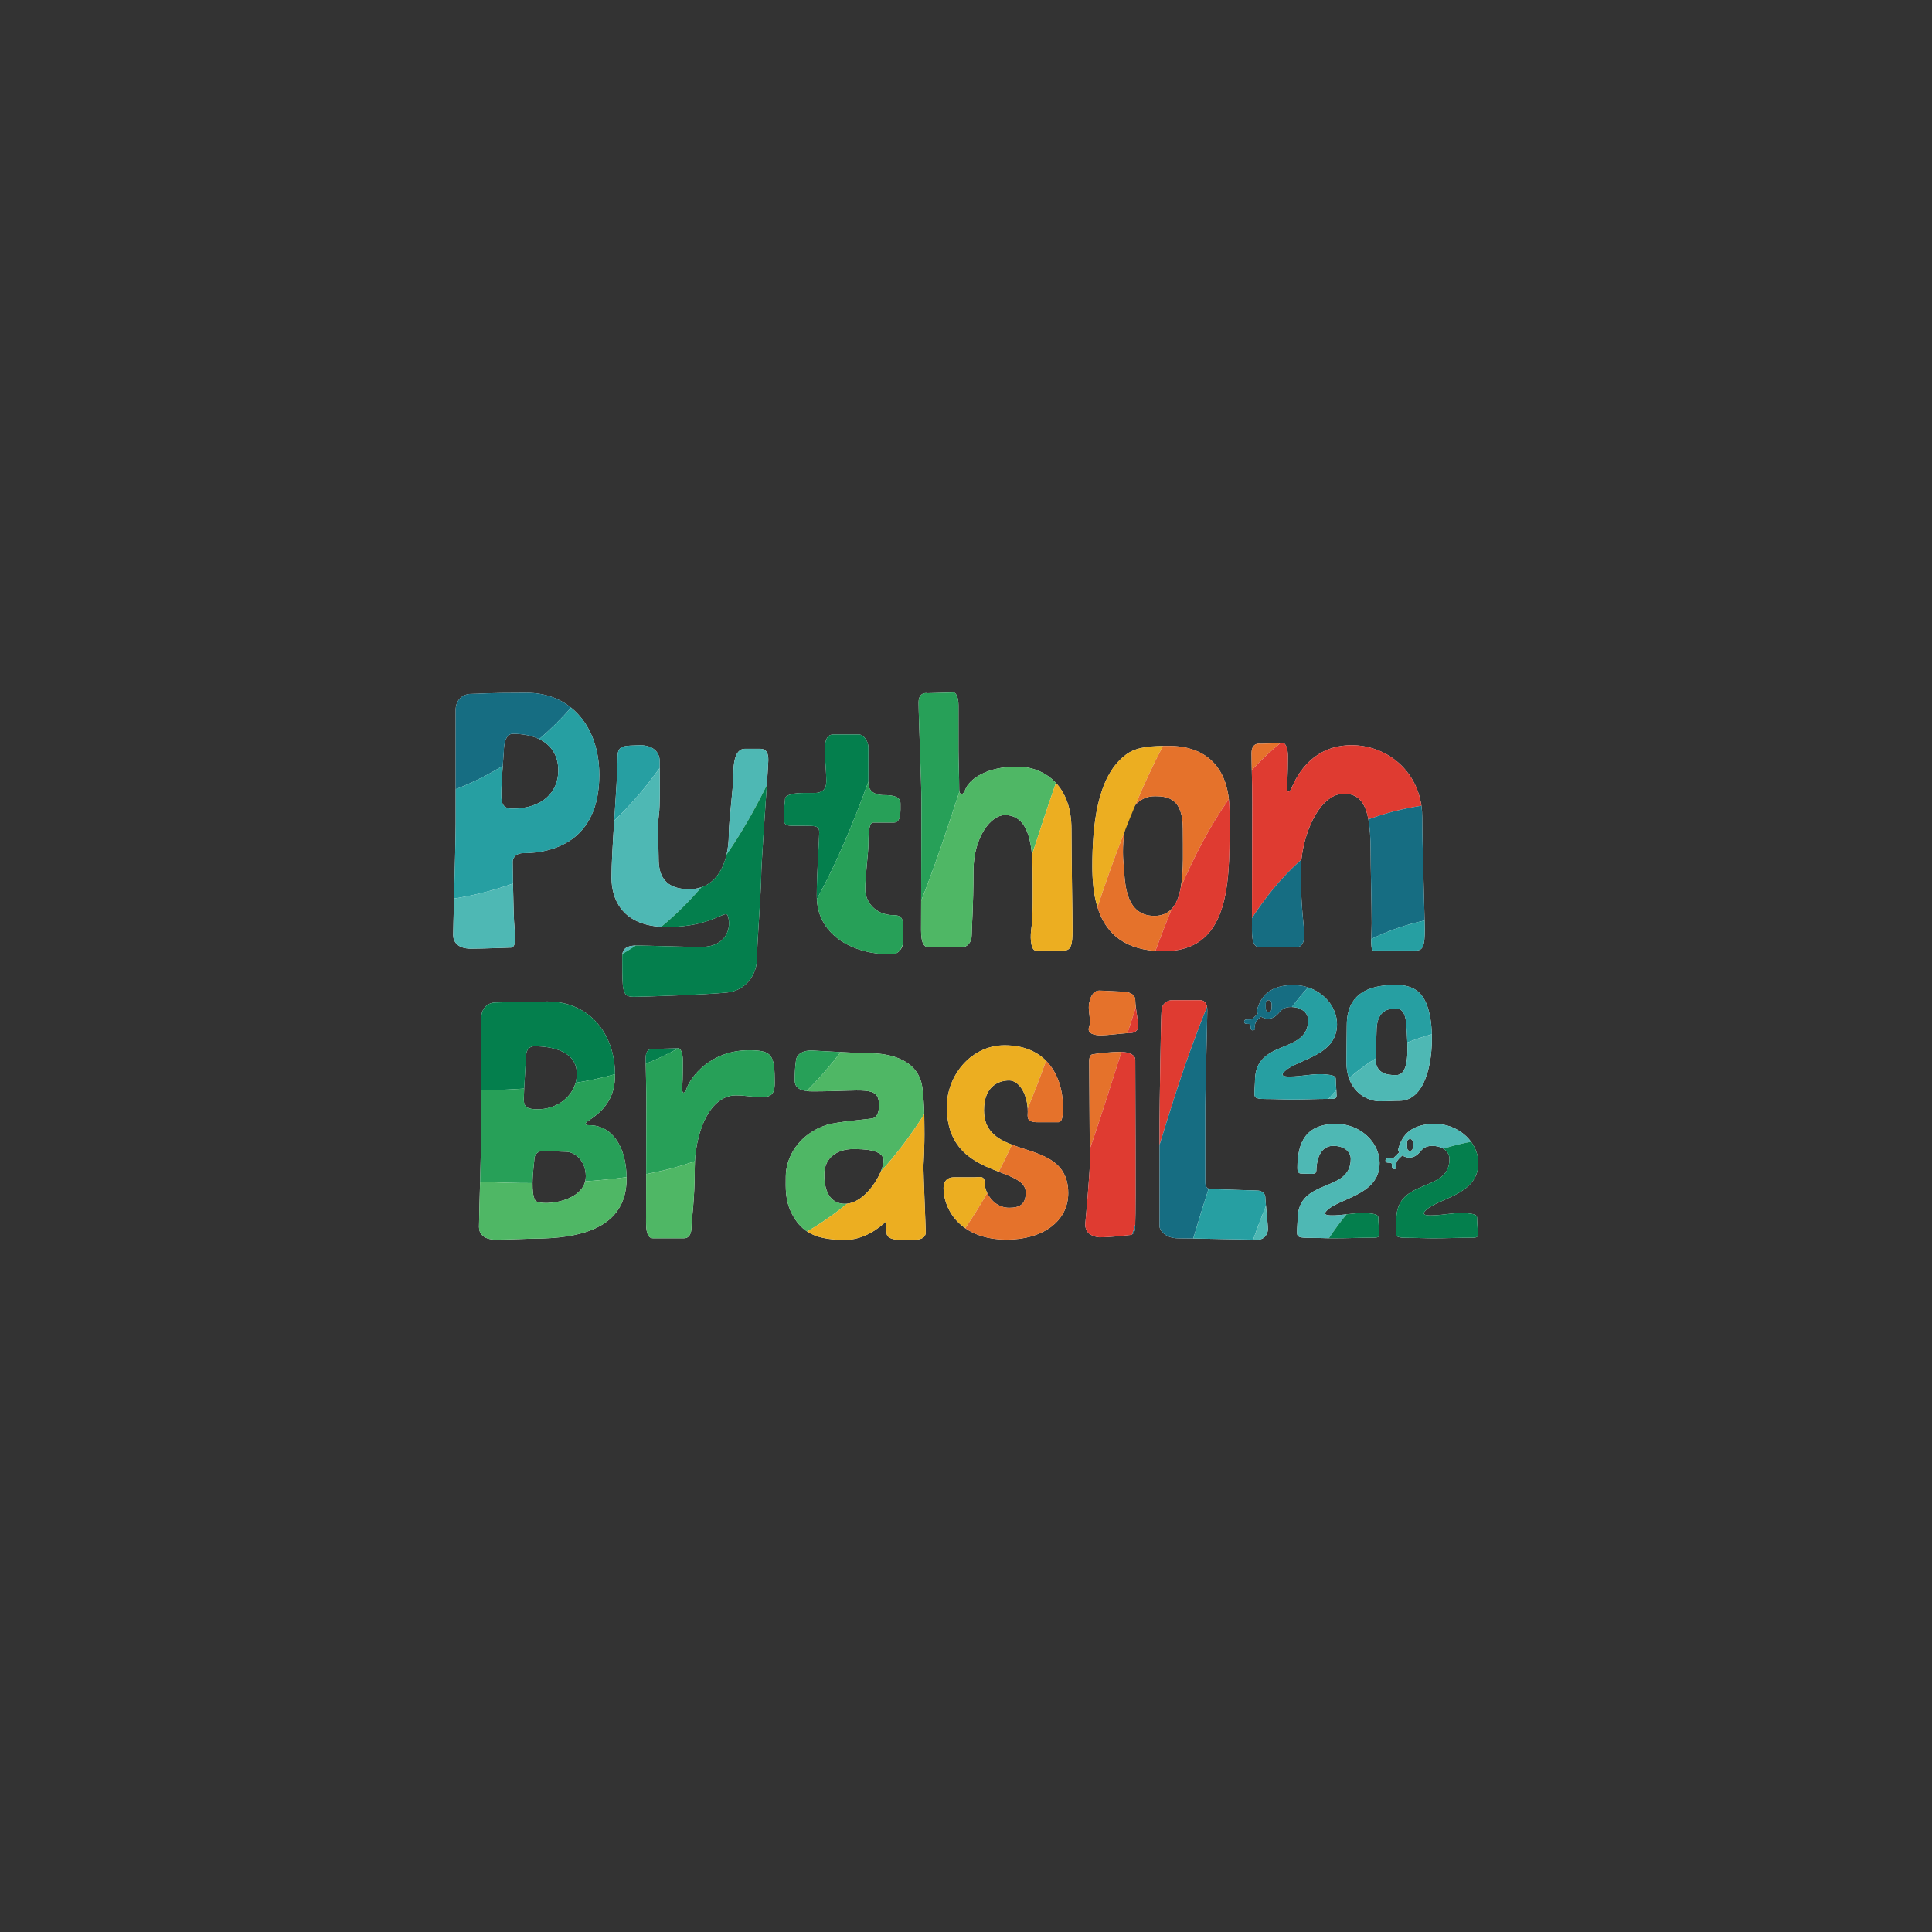 <?xml version="1.0" encoding="UTF-8" standalone="no"?>
<svg
   xmlns:dc="http://purl.org/dc/elements/1.1/"
   xmlns:cc="http://creativecommons.org/ns#"
   xmlns:rdf="http://www.w3.org/1999/02/22-rdf-syntax-ns#"
   xmlns:svg="http://www.w3.org/2000/svg"
   xmlns="http://www.w3.org/2000/svg"
   viewBox="0 0 1440 1440"
   height="1440"
   width="1440"
   xml:space="preserve"
   id="svg2"
   version="1.1"><rect x="0" y="0" width="1440" height="1440" fill="#333333" stroke="none"/><defs
     id="defs6"><clipPath
       id="clipPath18"
       clipPathUnits="userSpaceOnUse"><path
         id="path16"
         d="M 0,1080 H 1080 V 0 H 0 Z" /></clipPath></defs><g
     transform="matrix(1.333,0,0,-1.333,0,1440)"
     id="g10"><g
       id="g12"><g
         clip-path="url(#clipPath18)"
         id="g14"><g
           transform="translate(286.475,628.117)"
           id="g20"><path
             id="path22"
             style="fill:#ffffff;fill-opacity:1;fill-rule:nonzero;stroke:none"
             d="m 0,0 c -6.39,0 -6.18,4.59 -6.18,9.18 0,2.44 0.44,9.25 0.82,14.78 0.31,4.37 0.58,7.93 0.58,7.93 0,3.97 0.98,9.95 4.97,9.95 5.66,0 10.73,-0.97 14.83,-2.96 C 21.6,35.71 25.69,29.92 25.69,21.32 25.69,9.37 16.92,0 0,0 m 32.83,56.48 c -6.52,5.27 -14.87,8.29 -24.66,8.29 -24.92,0 -26.32,-0.6 -31.29,-0.6 -4.59,0 -8.58,-3.39 -8.58,-8.96 V -8.56 c 0,-7.27 -0.51,-26.46 -0.91,-41.73 -0.25,-9.87 -0.47,-18.1 -0.47,-20.45 0,-3.58 2.39,-7.57 9.96,-7.57 7.38,0 19.92,0.6 22.32,0.6 2.58,0 2.79,4.98 2,10.96 -0.37,3.31 -0.67,15.41 -0.84,24.91 -0.11,5.91 -0.17,10.81 -0.17,11.96 0,3.37 2.98,4.98 5.58,4.98 16.53,0 42.85,6.37 42.85,43.84 0,15.95 -5.72,29.42 -15.79,37.54" /></g><g
           transform="translate(424.825,661.597)"
           id="g24"><path
             id="path26"
             style="fill:#ffffff;fill-opacity:1;fill-rule:nonzero;stroke:none"
             d="m 0,0 h -8.36 c -5.99,0 -6.38,-9.76 -6.38,-13.56 0,-8.96 -2.59,-26.1 -2.59,-34.46 0,-3.68 -0.38,-7.49 -1.23,-11.11 -1.93,-8.32 -6.31,-15.65 -14.11,-18.32 -2.02,-0.69 -4.27,-1.07 -6.77,-1.07 -16.75,0 -17.14,11.56 -17.14,18.34 0,6.77 -0.79,15.93 0.19,23.5 0.68,4.77 0.5,17.59 0.43,25.97 -0.01,1.47 -0.02,2.8 -0.02,3.93 0,4.59 -3.39,8.77 -10.96,8.77 -8.38,-0.4 -12.57,0.39 -12.57,-6.37 0,-8 -0.97,-21.94 -1.87,-35.79 -0.79,-12.03 -1.52,-23.99 -1.52,-31.96 0,-11.42 5.46,-26.11 27.78,-27.42 1.07,-0.07 2.17,-0.1 3.32,-0.1 25.1,0 32.69,9.98 33.87,6.39 2.4,-6.77 -0.79,-17.54 -14.74,-17.54 -8.77,0 -31.09,0.79 -35.47,0.79 -0.39,0 -0.78,0 -1.18,-0.02 -3.35,-0.09 -6.87,-0.76 -7.49,-4.65 -0.07,-0.4 -0.1,-0.83 -0.1,-1.29 0,-5.19 0,-13.55 0.41,-17.14 0.79,-3.6 1.18,-5.59 5.96,-5.59 4.78,0 40.66,1.2 52.2,2.4 11.18,1.2 16.75,10.77 16.75,18.72 0,7.57 2.4,38.67 2.4,46.63 0,5.33 1.96,33.24 3.13,50.64 0.49,7.38 0.84,12.87 0.84,13.94 C 4.78,-2.79 3.99,0 0,0" /></g><g
           transform="translate(499.915,568.537)"
           id="g28"><path
             id="path30"
             style="fill:#ffffff;fill-opacity:1;fill-rule:nonzero;stroke:none"
             d="m 0,0 c -10.96,0 -16.15,7.98 -16.15,14.54 0,6.58 1.8,20.93 1.8,24.92 0,3.97 0,12.35 2.6,12.35 H 0 c 3.99,0 3.58,6.57 3.58,10.56 0,3.79 -3.58,4.78 -9.17,4.78 -6.16,0 -8.76,3 -8.76,6.58 v 20.16 c 0,3.18 -2.59,7.17 -5.38,7.17 h -14.15 c -3.59,0 -4.98,-3.18 -4.98,-9.76 0,0 0.99,-11.99 0.99,-16.37 0,-4.78 -2.58,-6.58 -6.57,-6.58 h -6.58 c -3.99,0 -9.95,-0.79 -9.95,-3.39 0,-1.8 -0.6,-3.99 -0.6,-8.36 0,-3.99 -0.8,-6.59 4.37,-6.59 h 6.59 c 6.56,0 8.77,0 8.77,-3.58 0,-3.79 -1.4,-22.71 -1.4,-35.67 0,-0.64 0.02,-1.26 0.05,-1.88 1.12,-20.47 20.52,-30.8 41.58,-30.8 2.39,0 4.13,1.18 5.21,2.67 0.64,0.87 1.06,1.85 1.25,2.77 0.09,0.4 0.13,0.78 0.13,1.14 v 8.75 C 4.98,-3.99 5.39,0 0,0" /></g><g
           transform="translate(599.095,616.747)"
           id="g32"><path
             id="path34"
             style="fill:#ffffff;fill-opacity:1;fill-rule:nonzero;stroke:none"
             d="m 0,0 c 0,11.84 -3.52,20.21 -8.69,25.77 -5.96,6.42 -14.12,9.11 -21.59,9.11 -17.14,0 -26.9,-6.97 -29.11,-12.94 -1.01,-2.73 -2.76,-3.27 -3.24,-1 -0.08,0.38 -0.13,0.84 -0.13,1.39 0,6.18 -0.4,16.54 -0.4,21.32 v 25.52 c 0,3.97 -1.2,7.16 -2.79,7.16 -1.59,0 -11.95,-0.4 -14.35,-0.4 0,0 -5.17,1.2 -5.17,-5.17 0,-8.37 1.59,-44.64 1.59,-55.81 l -0.16,-55.16 -0.05,-16.37 c 0,-7.97 1.99,-9.56 4.39,-9.56 h 18.34 c 3.17,0 5.58,2.79 5.58,6.77 0,4.38 0.98,15.75 0.98,35.67 0,19.52 9.98,31.49 17.55,31.49 10.03,0 14.02,-9.19 15.17,-22.25 0.27,-3.03 0.38,-6.26 0.38,-9.64 0,-8.37 0.38,-25.51 -0.82,-32.28 -0.79,-6.37 0.41,-11.56 2.4,-11.56 h 15.94 c 3.99,0 4.78,3.19 4.78,11.56 C 0.6,-47.61 0,-16.73 0,0" /></g><g
           transform="translate(655.125,572.037)"
           id="g36"><path
             id="path38"
             style="fill:#ffffff;fill-opacity:1;fill-rule:nonzero;stroke:none"
             d="m 0,0 c -2.31,-2.47 -5.44,-3.89 -9.69,-3.89 -17.93,0 -16.32,22.91 -17.14,28.48 -0.35,2.57 -0.86,10.46 0.43,18.43 v 0.01 c 0.92,5.63 2.73,11.29 6.13,15.15 2.62,2.97 6.18,4.87 10.99,4.87 7.57,0 15.54,-1.59 15.54,-18.34 C 6.26,33.48 6.8,21.47 5.14,12.2 4.23,7.11 2.67,2.86 0,0 m 32.37,54.28 c 0,2.55 -0.13,4.92 -0.4,7.13 -3.26,28.53 -26.25,29.74 -33.28,29.74 -1.21,0 -2.39,-0.01 -3.55,-0.03 -8.81,-0.13 -16.28,-0.96 -21.56,-5.55 -15.34,-12.14 -17.93,-39.25 -17.93,-61.77 0,-7.37 0.57,-15.43 2.85,-22.77 3.89,-12.59 12.79,-23.09 32.42,-24.49 1.47,-0.11 2.99,-0.16 4.58,-0.16 39.05,0 36.87,42.23 36.87,77.9" /></g><g
           transform="translate(796.565,565.577)"
           id="g40"><path
             id="path42"
             style="fill:#ffffff;fill-opacity:1;fill-rule:nonzero;stroke:none"
             d="m 0,0 c -0.28,13.57 -1.32,43.15 -1.32,57.56 0,2.28 -0.16,4.48 -0.47,6.6 -3.04,21.02 -20.52,33.85 -38.99,33.85 -20.91,0 -30.09,-15.33 -33.67,-24.1 -0.99,-2.41 -2.98,-2.79 -2.58,1.2 0.2,2.38 0.58,5.36 0.58,16.92 0,3.99 -1.18,7.18 -2.78,7.18 -0.28,0 -0.78,-0.01 -1.42,-0.04 -2.96,-0.09 -8.97,-0.36 -10.94,-0.36 0,0 -5.17,1.2 -5.17,-5.19 0,-3.19 0.06,-6.32 0.13,-9.59 0.11,-5.31 0.26,-10.99 0.26,-17.91 l -0.17,-64.79 -0.02,-6.74 c 0,-7.97 1.99,-9.56 4.39,-9.56 h 20.31 c 3.2,0 4.59,2.79 4.59,6.77 0,4.38 -1.99,15.75 -1.99,35.67 0,2.16 0.12,4.37 0.37,6.59 v 0.01 c 1.92,17.92 11.33,36.83 23.74,36.83 7.57,0 11.81,-4.17 13.71,-14.36 v -0.01 c 0.85,-4.57 1.23,-10.35 1.23,-17.5 0,-8.36 0.6,-30.09 0.6,-40.64 0,-2.78 -0.19,-6.01 -0.24,-8.77 -0.06,-3.59 0.11,-6.39 1.23,-6.39 H -4.7 c 3.98,0 4.78,3.19 4.78,11.56 C 0.08,-3.99 0.05,-2.2 0,0" /></g><g
           transform="translate(299.175,409.207)"
           id="g44"><path
             id="path46"
             style="fill:#ffffff;fill-opacity:1;fill-rule:nonzero;stroke:none"
             d="m 0,0 c -1.15,2.14 -1.47,5.77 -1.42,9.53 0.06,5.99 1.03,12.32 1.03,13.46 0,3.16 2.79,4.65 5.19,4.65 2.23,0 9.28,-0.57 12.43,-0.57 5.02,0 11.14,-5.01 11.14,-13.72 0,-1 -0.12,-1.95 -0.34,-2.84 C 24.95,-1.91 1.89,-3.46 0,0 m -5.01,80.48 c 0,3.7 1.85,5.56 4.62,5.56 9.28,0 23.74,-2.4 23.74,-15.4 0,-1.74 -0.24,-3.42 -0.69,-5.02 C 20.22,57.01 11.65,50.81 1.47,50.81 c -5.92,0 -7.78,1.3 -7.78,5.56 0,1.1 0.09,3.33 0.22,6.02 0.38,7.35 1.08,18.09 1.08,18.09 M 51.17,12.86 C 50.93,30.04 43,41.91 30.23,41.91 c -2.6,0 -2.79,0.93 0,2.79 4.99,3.33 14.07,9.81 14.44,23.72 0.02,0.67 0.03,1.34 0.03,2.01 -0.11,23.47 -15.11,40.64 -37.67,40.64 -23.18,0 -24.48,-0.56 -29.1,-0.56 -4.26,0 -7.98,-3.15 -7.98,-8.34 V 42.84 c 0,-5.8 -0.35,-19.74 -0.69,-32.55 -0.32,-11.8 -0.61,-22.64 -0.61,-25.31 0,-3.33 2.23,-7.05 9.28,-7.05 6.85,0 18.55,0.56 20.77,0.56 h 0.37 c 25.41,0 52.11,5.38 52.11,33.56 0,0.27 0,0.54 -0.01,0.81" /></g><g
           transform="translate(418.705,493.017)"
           id="g48"><path
             id="path50"
             style="fill:#ffffff;fill-opacity:1;fill-rule:nonzero;stroke:none"
             d="m 0,0 c -21.14,0 -32.63,-14.64 -35.05,-22.05 -0.54,-1.69 -2.59,-3.53 -2.22,2.22 0.19,1.3 0.36,3.51 0.36,14.27 0,3.65 -1.06,6.57 -2.51,6.67 -0.03,0.01 -0.05,0.01 -0.08,0.01 -1.47,0 -11.11,-0.36 -13.34,-0.36 0,0 -4.82,1.1 -4.82,-4.83 0,-1.16 0.01,-2.31 0.02,-3.46 0.08,-6.61 0.34,-13.3 0.34,-22.13 l -0.1,-39.57 -0.07,-27.01 c 0,-7.41 1.84,-8.9 4.07,-8.9 h 17.06 c 2.96,0 4.28,2.59 4.28,6.31 0,4.08 1.83,14.66 1.83,33.19 0,1.19 0.03,2.4 0.1,3.62 0.93,17.38 8.52,36.81 22.91,36.81 5.19,0 8.91,-0.93 13.71,-0.93 4.82,0 7.98,0.37 7.98,7.78 C 14.47,-2.59 13.17,0 0,0" /></g><g
           transform="translate(473.605,407.217)"
           id="g52"><path
             id="path54"
             style="fill:#ffffff;fill-opacity:1;fill-rule:nonzero;stroke:none"
             d="m 0,0 c -0.41,-0.04 -0.82,-0.06 -1.24,-0.06 -6.86,0 -11.48,5.21 -11.48,16.33 0,10.01 7.95,14.27 15.93,14.27 5.38,0 17.25,0 17.25,-6.49 C 20.46,22.56 19.9,20.41 18.89,18 15.82,10.65 8.52,0.88 0,0 m 42.71,20.72 v 0.19 c 0,0 0.74,10.56 0.56,22.06 0,2.48 -0.02,4.81 -0.08,7.09 -0.12,4.71 -0.41,9.24 -1.04,14.61 -2.23,18.36 -23.35,19.46 -29.1,19.46 -2.8,0 -9.82,0.3 -16.61,0.66 -7.15,0.35 -14.05,0.74 -15.48,0.84 -5.38,0.36 -8.9,-1.86 -9.45,-5.19 -0.56,-3.9 -0.75,-7.05 -0.75,-11.51 0,-3.61 2.45,-5.38 6.64,-5.93 0.97,-0.12 2.04,-0.18 3.19,-0.18 29.3,0 37.28,3.52 37.28,-7.79 0,-4.45 -1.3,-7.05 -4.09,-7.41 -2.4,-0.39 -19.84,-1.86 -25.03,-3.53 -15.77,-5.01 -22.99,-18.18 -22.99,-28.93 0,-6.31 -0.56,-13.17 3.53,-20.97 2.34,-4.46 5.11,-7.57 8.38,-9.71 5.3,-3.5 11.92,-4.52 20.16,-4.75 8.71,-0.18 16.52,3.71 22.81,9.27 0.56,0.39 1.3,1.86 1.3,-0.37 0,-1.85 0,-3.52 0.19,-5.19 0.37,-4.26 8.52,-3.71 12.24,-3.71 3.33,0 9.64,-0.37 9.64,4.28 0,2.59 -1.3,32.62 -1.3,36.71" /></g><g
           transform="translate(565.825,440.237)"
           id="g56"><path
             id="path58"
             style="fill:#ffffff;fill-opacity:1;fill-rule:nonzero;stroke:none"
             d="m 0,0 c -8.62,3.29 -15.64,7.91 -15.64,19.22 0,14.1 8.91,16.69 14.1,16.69 5.22,0 9.81,-6.89 10.33,-15.75 0.03,-0.55 0.05,-1.11 0.05,-1.67 0,-2.98 -1.11,-5.95 5.57,-5.95 h 11.48 c 2.62,0 2.62,4.82 2.62,8.54 0,9.06 -2.64,18.96 -9.42,25.82 -5.14,5.21 -12.66,8.67 -23.23,8.67 -18.55,0 -32.26,-16.69 -32.26,-34.49 0,-24.52 16.23,-31.3 29,-36.23 8.29,-3.21 15.13,-5.64 15.13,-11.62 0,-6.68 -3.52,-8.52 -9.27,-8.52 -5.9,0 -10.21,3.9 -12.3,8.26 -0.93,1.95 -1.43,3.99 -1.43,5.82 0,4.09 -2.96,2.96 -5.56,2.96 h -11.5 c -4.44,0 -5.93,-2.96 -5.93,-5.92 0,-7.27 3.48,-16.49 12.14,-22.54 5.48,-3.82 13.04,-6.39 23.1,-6.39 20.39,0 34.49,10.38 34.49,25.97 C 31.47,-7.1 13.71,-5.24 0,0" /></g><g
           transform="translate(634.785,487.657)"
           id="g60"><path
             id="path62"
             style="fill:#ffffff;fill-opacity:1;fill-rule:nonzero;stroke:none"
             d="M 0,0 C 0,2.94 -3.61,4.28 -7.73,4.43 -8,4.45 -8.27,4.45 -8.54,4.45 c -4.43,0 -12.41,-0.76 -15.03,-1.32 -2.2,0 -2.2,-3.52 -2.2,-3.52 l 0.31,-49.62 0.05,-8.24 c 0,-4.43 -2.22,-30.21 -2.59,-33.73 0,-3.72 2.23,-6.68 7.98,-7.24 6.12,0 13.71,0.93 17.23,1.3 0.41,0.08 0.75,0.21 1.05,0.38 1.5,0.83 1.71,2.73 1.73,5.46 C 0,-91.64 0,-91.17 0,-90.68 0.37,-87.16 0,-2.99 0,0 M 0.31,29.38 C 0.13,30.86 0,32.24 0,33.36 c 0,4.09 -5.02,4.82 -7.24,4.82 -2.23,0 -10.75,0.56 -12.98,0.56 -2.22,0 -4.45,-1.86 -5.38,-6.31 -1.3,-3.89 1.12,-9.82 -0.17,-13.9 -1.49,-3.89 2.96,-4.82 6.66,-4.82 3.1,0 11.1,1 14.73,1.24 0.49,0.03 0.91,0.05 1.22,0.05 2.6,0 4.82,1.13 4.82,4.09 0,1.88 -0.87,6.39 -1.35,10.29" /></g><g
           transform="translate(707.865,406.057)"
           id="g64"><path
             id="path66"
             style="fill:#ffffff;fill-opacity:1;fill-rule:nonzero;stroke:none"
             d="m 0,0 v 0.01 c -0.21,2.33 -0.37,4.2 -0.37,4.81 0,1.86 -1.86,3.7 -4.45,3.7 -2.6,0 -21.3,0.75 -23.9,0.75 -1.3,0 -2.46,0 -3.35,0.34 -1.15,0.44 -1.86,1.44 -1.86,3.73 v 42.29 c 0,6.68 1.13,49.32 1.13,53.77 0,0.69 -0.05,1.31 -0.16,1.85 -0.48,2.69 -2.08,3.71 -3.93,3.71 h -15.57 c -2.96,0 -5.94,-2.23 -5.94,-5.93 -0.37,-2.22 -1.11,-55.26 -1.11,-62.31 V -11.5 c 0,-2.23 3.33,-6.68 10.38,-6.68 2.14,0 5.09,-0.04 8.47,-0.1 10.39,-0.18 24.94,-0.55 33.52,-0.62 0.98,-0.02 1.87,-0.02 2.68,-0.02 2.97,0 5.19,2.23 5.56,5.56 0,2 -0.66,8.63 -1.1,13.36" /></g><g
           transform="translate(780.515,479.117)"
           id="g68"><path
             id="path70"
             style="fill:#ffffff;fill-opacity:1;fill-rule:nonzero;stroke:none"
             d="m 0,0 c -5.4,0 -11.33,1.16 -11.33,8.98 l 0.01,0.35 0.49,15.14 c 0,10.5 5.12,12.8 10.83,12.8 4.49,0 5.52,-4.8 5.83,-9.06 0.2,-3.27 0.44,-6.68 0.55,-9.96 C 6.72,8.52 5.97,0 0,0 M 20.09,22.83 C 20,26.26 19.68,29.45 19.21,32.12 16.96,44.57 11.85,50.44 0,50.44 c -11.74,0 -27.46,-2.67 -27.46,-22.42 0,-5.52 -0.21,-12.01 -0.21,-20.72 0,-3.48 0.53,-6.49 1.43,-9.06 3.24,-9.2 11.3,-12.84 17.35,-12.84 5.33,0 7.05,0.27 10.83,0.27 14.46,0 18.61,21.25 18.15,37.16" /></g><g
           transform="translate(770.675,399.527)"
           id="g72"><path
             id="path74"
             style="fill:#ffffff;fill-opacity:1;fill-rule:nonzero;stroke:none"
             d="m 0,0 c 0,1.61 -2.46,2.06 -5.11,2.33 -4.1,0.49 -8.35,-0.07 -12.66,-0.57 -2.68,-0.31 -5.37,-0.6 -8.06,-0.6 -3.27,0 -4.8,0.55 -3.48,2.13 6.33,7.65 30.03,8.64 30.03,27.15 0,11.56 -10.83,21.88 -24.3,21.88 -16.75,0 -21.67,-10.14 -21.67,-24.72 0,-2.5 1.03,-3.04 2.05,-3.04 0,0 4.09,-0.18 5.93,-0.18 2.03,0 2.65,0.54 2.65,2.33 0,1.58 0.41,13.34 9.39,13.34 6.55,0 9.82,-3.57 9.82,-7.3 0,-19.21 -29.22,-10.32 -29.72,-33.37 0,-2.05 -0.31,-5.07 -0.31,-7.2 0,-2.3 -0.22,-3.56 5.82,-3.56 4.79,0 8.67,-0.17 12,-0.24 0.87,-0.02 1.69,-0.03 2.49,-0.03 8.69,0 14.41,0.36 22.89,0.36 3.37,0 2.65,1.42 2.65,3.37 C 0.41,-6.48 0,-2.57 0,0" /></g><g
           transform="translate(710.945,515.927)"
           id="g76"><path
             id="path78"
             style="fill:#ffffff;fill-opacity:1;fill-rule:nonzero;stroke:none"
             d="m 0,0 c -0.12,-0.99 -0.76,-1.54 -1.67,-1.55 -0.86,-0.01 -1.46,0.75 -1.52,1.83 -0.03,0.48 -0.01,0.97 -0.01,1.45 0.01,0.53 0,1.05 0.01,1.57 0.02,1.07 0.58,1.68 1.46,1.78 0.89,0.1 1.55,-0.47 1.71,-1.47 C 0.18,2.42 0.15,1.2 0,0 m 36.27,-45.29 c -0.11,1.82 -0.35,4.57 -0.35,6.52 0,1.61 -2.46,2.05 -5.11,2.31 -6.64,0.81 -13.69,-1.15 -20.74,-1.15 -3.25,0 -4.78,0.53 -3.46,2.13 6.33,7.65 30.03,8.64 30.03,27.13 0,9.12 -6.73,17.47 -16.18,20.6 -0.34,0.11 -0.68,0.21 -1.03,0.31 -2.25,0.64 -4.63,0.99 -7.11,0.99 -12.51,0 -18.42,-5.65 -20.58,-14.6 0.11,-0.31 0.25,-0.6 0.42,-0.91 0.08,-0.13 0.14,-0.31 0.2,-0.46 -0.37,-0.37 -0.76,-0.72 -1.13,-1.09 v -0.02 c -0.54,-0.5 -1.06,-1.02 -1.59,-1.57 -0.38,-0.42 -0.81,-0.6 -1.37,-0.56 -0.7,0.04 -1.39,0.04 -2.07,0 -0.97,-0.02 -1.51,-0.5 -1.49,-1.29 0.02,-0.8 0.48,-1.17 1.47,-1.19 2.13,-0.03 2.13,-0.03 2.17,-2.16 0.02,-0.99 0.38,-1.46 1.18,-1.48 0.46,0 0.91,0.22 1.14,0.59 v 0.01 c 0.14,0.22 0.17,0.49 0.12,0.8 -0.06,0.27 -0.08,0.56 -0.1,0.81 0,0.16 0,0.31 0.02,0.47 0.1,1.87 1.36,3.15 2.79,4.37 0.21,0.18 0.37,0.41 0.56,0.6 1.16,-0.58 2.32,-1.12 3.66,-1.16 2.09,-0.06 3.81,0.7 5.29,2.11 0.36,0.35 0.69,0.72 1.04,1.07 1.4,1.93 3.49,3.39 6.64,3.39 0.24,0 0.47,0 0.69,-0.01 h 0.01 c 6.06,-0.25 9.1,-3.69 9.1,-7.29 0,-6.26 -3.08,-9.53 -7.26,-11.89 -8.69,-4.92 -22.09,-5.93 -22.44,-21.48 0,-2.05 -0.31,-5.07 -0.31,-7.2 0,-2.33 -0.22,-3.56 5.81,-3.56 6.04,0 10.63,-0.28 14.5,-0.28 8.04,0 13.54,0.3 21.03,0.34 0.6,0.01 1.22,0.01 1.86,0.01 3.37,0 2.65,1.44 2.65,3.39 0,0.34 -0.02,0.82 -0.06,1.4" /></g><g
           transform="translate(789.965,438.297)"
           id="g80"><path
             id="path82"
             style="fill:#ffffff;fill-opacity:1;fill-rule:nonzero;stroke:none"
             d="m 0,0 c -0.12,-0.99 -0.76,-1.54 -1.66,-1.55 -0.87,0 -1.47,0.75 -1.53,1.83 -0.03,0.48 -0.01,0.97 0,1.45 0,0.53 -0.01,1.05 0,1.58 0.02,1.06 0.58,1.67 1.46,1.77 0.89,0.1 1.56,-0.47 1.72,-1.46 C 0.18,2.43 0.15,1.2 0,0 m 35.92,-38.77 c 0,1.61 -2.45,2.06 -5.11,2.31 -6.64,0.81 -13.69,-1.15 -20.74,-1.15 -3.25,0 -4.78,0.53 -3.46,2.13 6.33,7.65 30.03,8.64 30.03,27.13 0,4.29 -1.49,8.42 -4.06,11.92 -3.08,4.18 -7.7,7.45 -13.15,9 -2.25,0.63 -4.63,0.98 -7.11,0.98 -12.51,0 -18.41,-5.65 -20.58,-14.6 0.11,-0.31 0.25,-0.6 0.42,-0.91 0.08,-0.13 0.14,-0.31 0.2,-0.46 -0.37,-0.37 -0.76,-0.72 -1.13,-1.09 v -0.02 c -0.54,-0.5 -1.06,-1.02 -1.58,-1.56 -0.39,-0.43 -0.82,-0.6 -1.38,-0.57 -0.7,0.04 -1.39,0.04 -2.07,0 -0.97,-0.01 -1.51,-0.5 -1.49,-1.29 0.02,-0.8 0.48,-1.16 1.47,-1.18 2.13,-0.04 2.13,-0.04 2.17,-2.17 0.02,-0.99 0.39,-1.45 1.18,-1.47 0.46,0 0.91,0.21 1.14,0.58 v 0.02 c 0.14,0.21 0.18,0.48 0.12,0.79 -0.06,0.27 -0.08,0.56 -0.1,0.81 0,0.16 0,0.31 0.02,0.47 0.1,1.88 1.36,3.15 2.79,4.37 0.21,0.18 0.37,0.41 0.56,0.6 1.16,-0.58 2.32,-1.12 3.66,-1.16 2.09,-0.06 3.82,0.7 5.29,2.11 0.36,0.35 0.69,0.72 1.04,1.07 1.4,1.93 3.49,3.39 6.64,3.39 2.67,0 4.79,-0.6 6.37,-1.56 2.29,-1.39 3.43,-3.54 3.43,-5.74 0,-6.26 -3.08,-9.53 -7.26,-11.89 -8.69,-4.92 -22.09,-5.93 -22.44,-21.48 0,-2.05 -0.31,-5.07 -0.31,-7.2 0,-2.32 -0.21,-3.56 5.81,-3.56 6.04,0 10.63,-0.27 14.5,-0.27 8.7,0 14.41,0.34 22.89,0.34 3.37,0 2.65,1.44 2.65,3.39 0,1.42 -0.41,5.35 -0.41,7.92" /></g><g
           transform="translate(319.305,684.597)"
           id="g84"><path
             id="path86"
             style="fill:#166d82;fill-opacity:1;fill-rule:nonzero;stroke:none"
             d="m 0,0 c -5.55,-6.28 -11.47,-12.17 -17.81,-17.6 -4.1,1.99 -9.17,2.96 -14.83,2.96 -3.99,0 -4.97,-5.98 -4.97,-9.95 0,0 -0.27,-3.56 -0.58,-7.93 -8.16,-5.06 -16.92,-9.45 -26.34,-13.09 v 44.34 c 0,5.57 3.99,8.96 8.58,8.96 4.97,0 6.37,0.6 31.29,0.6 C -14.87,8.29 -6.52,5.27 0,0" /></g><g
           transform="translate(335.095,647.057)"
           id="g88"><path
             id="path90"
             style="fill:#269fa2;fill-opacity:1;fill-rule:nonzero;stroke:none"
             d="m 0,0 c 0,-37.47 -26.32,-43.84 -42.85,-43.84 -2.6,0 -5.58,-1.61 -5.58,-4.98 0,-1.15 0.06,-6.05 0.17,-11.96 -9.79,-3.55 -20.28,-6.33 -31.54,-8.22 -0.48,-0.08 -0.95,-0.16 -1.43,-0.23 0.4,15.27 0.91,34.46 0.91,41.73 v 19.43 c 9.42,3.64 18.18,8.03 26.34,13.09 -0.38,-5.53 -0.82,-12.34 -0.82,-14.78 0,-4.59 -0.21,-9.18 6.18,-9.18 16.92,0 25.69,9.37 25.69,21.32 0,8.6 -4.09,14.39 -10.67,17.56 6.34,5.43 12.26,11.32 17.81,17.6 C -5.72,29.42 0,15.95 0,0" /></g><g
           transform="translate(368.865,650.887)"
           id="g92"><path
             id="path94"
             style="fill:#269fa2;fill-opacity:1;fill-rule:nonzero;stroke:none"
             d="m 0,0 c -7.63,-10.69 -16.05,-20.59 -25.42,-29.46 0.9,13.85 1.87,27.79 1.87,35.79 0,6.76 4.19,5.97 12.57,6.37 7.57,0 10.96,-4.18 10.96,-8.77 C -0.02,2.8 -0.01,1.47 0,0" /></g><g
           transform="translate(287.675,561.367)"
           id="g96"><path
             id="path98"
             style="fill:#4eb8b4;fill-opacity:1;fill-rule:nonzero;stroke:none"
             d="m 0,0 c 0.79,-5.98 0.58,-10.96 -2,-10.96 -2.4,0 -14.94,-0.6 -22.32,-0.6 -7.57,0 -9.96,3.99 -9.96,7.57 0,2.35 0.22,10.58 0.47,20.45 0.48,0.07 0.95,0.15 1.43,0.23 11.26,1.89 21.75,4.67 31.54,8.22 C -0.67,15.41 -0.37,3.31 0,0" /></g><g
           transform="translate(355.505,551.567)"
           id="g100"><path
             id="path102"
             style="fill:#4eb8b4;fill-opacity:1;fill-rule:nonzero;stroke:none"
             d="M 0,0 C -2.44,-1.62 -4.94,-3.16 -7.49,-4.65 -6.87,-0.76 -3.35,-0.09 0,0" /></g><g
           transform="translate(392.155,584.147)"
           id="g104"><path
             id="path106"
             style="fill:#4eb8b4;fill-opacity:1;fill-rule:nonzero;stroke:none"
             d="m 0,0 c -6.87,-8 -14.33,-15.41 -22.45,-22.1 -22.32,1.31 -27.78,16 -27.78,27.42 0,7.97 0.73,19.93 1.52,31.96 9.37,8.87 17.79,18.77 25.42,29.46 0.07,-8.38 0.25,-21.2 -0.43,-25.97 -0.98,-7.57 -0.19,-16.73 -0.19,-23.5 0,-6.78 0.39,-18.34 17.14,-18.34 2.5,0 4.75,0.38 6.77,1.07" /></g><g
           transform="translate(429.605,655.227)"
           id="g108"><path
             id="path110"
             style="fill:#4eb8b4;fill-opacity:1;fill-rule:nonzero;stroke:none"
             d="m 0,0 c 0,-1.07 -0.35,-6.56 -0.84,-13.94 -6.71,-13.69 -14.13,-26.73 -22.5,-38.82 0.85,3.62 1.23,7.43 1.23,11.11 0,8.36 2.59,25.5 2.59,34.46 0,3.8 0.39,13.56 6.38,13.56 h 8.36 C -0.79,6.37 0,3.58 0,0" /></g><g
           transform="translate(321.835,474.827)"
           id="g112"><path
             id="path114"
             style="fill:#047f4d;fill-opacity:1;fill-rule:nonzero;stroke:none"
             d="m 0,0 c 0.45,1.6 0.69,3.28 0.69,5.02 0,13 -14.46,15.4 -23.74,15.4 -2.77,0 -4.62,-1.86 -4.62,-5.56 0,0 -0.7,-10.74 -1.08,-18.09 -7.97,-0.56 -15.95,-0.87 -23.96,-0.97 v 40.75 c 0,5.19 3.72,8.34 7.98,8.34 4.62,0 5.92,0.56 29.1,0.56 C 6.93,45.45 21.93,28.28 22.04,4.81 15.03,2.82 7.69,1.21 0,0" /></g><g
           transform="translate(379.205,494.137)"
           id="g116"><path
             id="path118"
             style="fill:#047f4d;fill-opacity:1;fill-rule:nonzero;stroke:none"
             d="m 0,0 c 0.03,0 0.05,0 0.08,-0.01 -5.78,-3.2 -11.85,-6.09 -18.22,-8.64 -0.01,1.15 -0.02,2.3 -0.02,3.46 0,5.93 4.82,4.83 4.82,4.83 C -11.11,-0.36 -1.47,0 0,0" /></g><g
           transform="translate(428.765,641.287)"
           id="g120"><path
             id="path122"
             style="fill:#047f4d;fill-opacity:1;fill-rule:nonzero;stroke:none"
             d="m 0,0 c -1.17,-17.4 -3.13,-45.31 -3.13,-50.64 0,-7.96 -2.4,-39.06 -2.4,-46.63 0,-7.95 -5.57,-17.52 -16.75,-18.72 -11.54,-1.2 -47.42,-2.4 -52.2,-2.4 -4.78,0 -5.17,1.99 -5.96,5.59 -0.41,3.59 -0.41,11.95 -0.41,17.14 0,0.46 0.03,0.89 0.1,1.29 2.55,1.49 5.05,3.03 7.49,4.65 0.4,0.02 0.79,0.02 1.18,0.02 4.38,0 26.7,-0.79 35.47,-0.79 13.95,0 17.14,10.77 14.74,17.54 -1.18,3.59 -8.77,-6.39 -33.87,-6.39 -1.15,0 -2.25,0.03 -3.32,0.1 8.12,6.69 15.58,14.1 22.45,22.1 7.8,2.67 12.18,10 14.11,18.32 C -14.13,-26.73 -6.71,-13.69 0,0" /></g><g
           transform="translate(485.565,662.427)"
           id="g124"><path
             id="path126"
             style="fill:#047f4d;fill-opacity:1;fill-rule:nonzero;stroke:none"
             d="m 0,0 v -19.17 c -8.32,-22.95 -17.63,-45.29 -28.84,-65.84 -0.03,0.62 -0.05,1.24 -0.05,1.88 0,12.96 1.4,31.88 1.4,35.67 0,3.58 -2.21,3.58 -8.77,3.58 h -6.59 c -5.17,0 -4.37,2.6 -4.37,6.59 0,4.37 0.6,6.56 0.6,8.36 0,2.6 5.96,3.39 9.95,3.39 h 6.58 c 3.99,0 6.57,1.8 6.57,6.58 0,4.38 -0.99,16.37 -0.99,16.37 0,6.58 1.39,9.76 4.98,9.76 H -5.38 C -2.59,7.17 0,3.18 0,0" /></g><g
           transform="translate(350.345,422.067)"
           id="g128"><path
             id="path130"
             style="fill:#27a058;fill-opacity:1;fill-rule:nonzero;stroke:none"
             d="m 0,0 c -7.69,-1.05 -15.4,-1.82 -23.14,-2.35 0.22,0.89 0.34,1.84 0.34,2.84 0,8.71 -6.12,13.72 -11.14,13.72 -3.15,0 -10.2,0.57 -12.43,0.57 -2.4,0 -5.19,-1.49 -5.19,-4.65 0,-1.14 -0.97,-7.47 -1.03,-13.46 -9.76,-0.01 -19.54,0.27 -29.32,0.76 0.34,12.81 0.69,26.75 0.69,32.55 v 18.58 c 8.01,0.1 15.99,0.41 23.96,0.97 -0.13,-2.69 -0.22,-4.92 -0.22,-6.02 0,-4.26 1.86,-5.56 7.78,-5.56 10.18,0 18.75,6.2 21.19,14.81 7.69,1.21 15.03,2.82 22.04,4.81 0,-0.67 -0.01,-1.34 -0.03,-2.01 -0.37,-13.91 -9.45,-20.39 -14.44,-23.72 -2.79,-1.86 -2.6,-2.79 0,-2.79 C -8.17,29.05 -0.24,17.18 0,0" /></g><g
           transform="translate(433.175,474.657)"
           id="g132"><path
             id="path134"
             style="fill:#27a058;fill-opacity:1;fill-rule:nonzero;stroke:none"
             d="m 0,0 c 0,-7.41 -3.16,-7.78 -7.98,-7.78 -4.8,0 -8.52,0.93 -13.71,0.93 -14.39,0 -21.98,-19.43 -22.91,-36.81 -8.55,-3 -17.63,-5.42 -27.27,-7.21 l 0.1,39.57 c 0,8.83 -0.26,15.52 -0.34,22.13 6.37,2.55 12.44,5.44 18.22,8.64 1.45,-0.1 2.51,-3.02 2.51,-6.67 0,-10.76 -0.17,-12.97 -0.36,-14.27 -0.37,-5.75 1.68,-3.91 2.22,-2.22 2.42,7.41 13.91,22.05 35.05,22.05 C -1.3,18.36 0,15.77 0,0" /></g><g
           transform="translate(454.565,492.847)"
           id="g136"><path
             id="path138"
             style="fill:#27a058;fill-opacity:1;fill-rule:nonzero;stroke:none"
             d="M 0,0 C 1.43,-0.1 8.33,-0.49 15.48,-0.84 9.6,-8.58 3.28,-15.88 -3.56,-22.63 c -4.19,0.55 -6.64,2.32 -6.64,5.93 0,4.46 0.19,7.61 0.75,11.51 C -8.9,-1.86 -5.38,0.36 0,0" /></g><g
           transform="translate(504.895,561.947)"
           id="g140"><path
             id="path142"
             style="fill:#27a058;fill-opacity:1;fill-rule:nonzero;stroke:none"
             d="m 0,0 v -8.75 c 0,-0.36 -0.04,-0.74 -0.13,-1.14 -0.41,-0.93 -0.83,-1.85 -1.25,-2.77 -1.08,-1.49 -2.82,-2.67 -5.21,-2.67 -21.06,0 -40.46,10.33 -41.58,30.8 11.21,20.55 20.52,42.89 28.84,65.84 v -0.99 c 0,-3.58 2.6,-6.58 8.76,-6.58 5.59,0 9.17,-0.99 9.17,-4.78 0,-3.99 0.41,-10.56 -3.58,-10.56 h -11.75 c -2.6,0 -2.6,-8.38 -2.6,-12.35 0,-3.99 -1.8,-18.34 -1.8,-24.92 0,-6.56 5.19,-14.54 16.15,-14.54 C 0.41,6.59 0,2.6 0,0" /></g><g
           transform="translate(515.055,576.537)"
           id="g144"><path
             id="path146"
             style="fill:#27a058;fill-opacity:1;fill-rule:nonzero;stroke:none"
             d="m 0,0 0.16,55.16 c 0,11.17 -1.59,47.44 -1.59,55.81 0,6.37 5.17,5.17 5.17,5.17 2.4,0 12.76,0.4 14.35,0.4 1.59,0 2.79,-3.19 2.79,-7.16 V 83.86 c 0,-4.78 0.4,-15.14 0.4,-21.32 0,-0.55 0.05,-1.01 0.13,-1.39 C 14.77,40.63 7.84,19.98 0,0" /></g><g
           transform="translate(350.355,421.257)"
           id="g148"><path
             id="path150"
             style="fill:#4fb765;fill-opacity:1;fill-rule:nonzero;stroke:none"
             d="m 0,0 c 0,-28.18 -26.7,-33.56 -52.11,-33.56 h -0.37 c -2.22,0 -13.92,-0.56 -20.77,-0.56 -7.05,0 -9.28,3.72 -9.28,7.05 0,2.67 0.29,13.51 0.61,25.31 9.78,-0.49 19.56,-0.77 29.32,-0.76 -0.05,-3.76 0.27,-7.39 1.42,-9.53 1.89,-3.46 24.95,-1.91 28.03,10.51 7.74,0.53 15.45,1.3 23.14,2.35 C 0,0.54 0,0.27 0,0" /></g><g
           transform="translate(361.305,423.787)"
           id="g152"><path
             id="path154"
             style="fill:#4fb765;fill-opacity:1;fill-rule:nonzero;stroke:none"
             d="m 0,0 c 9.64,1.79 18.72,4.21 27.27,7.21 -0.07,-1.22 -0.1,-2.43 -0.1,-3.62 0,-18.53 -1.83,-29.11 -1.83,-33.19 0,-3.72 -1.32,-6.31 -4.28,-6.31 H 4 c -2.23,0 -4.07,1.49 -4.07,8.9 z" /></g><g
           transform="translate(504.765,552.057)"
           id="g156"><path
             id="path158"
             style="fill:#4fb765;fill-opacity:1;fill-rule:nonzero;stroke:none"
             d="M 0,0 C -0.19,-0.92 -0.61,-1.9 -1.25,-2.77 -0.83,-1.85 -0.41,-0.93 0,0" /></g><g
           transform="translate(492.495,425.217)"
           id="g160"><path
             id="path162"
             style="fill:#4fb765;fill-opacity:1;fill-rule:nonzero;stroke:none"
             d="m 0,0 c 1.01,2.41 1.57,4.56 1.57,6.05 0,6.49 -11.87,6.49 -17.25,6.49 -7.98,0 -15.93,-4.26 -15.93,-14.27 0,-11.12 4.62,-16.33 11.48,-16.33 0.42,0 0.83,0.02 1.24,0.06 -6.94,-5.72 -14.37,-10.92 -22.33,-15.52 -3.27,2.14 -6.04,5.25 -8.38,9.71 -4.09,7.8 -3.53,14.66 -3.53,20.97 0,10.75 7.22,23.92 22.99,28.93 5.19,1.67 22.63,3.14 25.03,3.53 2.79,0.36 4.09,2.96 4.09,7.41 0,11.31 -7.98,7.79 -37.28,7.79 -1.15,0 -2.22,0.06 -3.19,0.18 6.84,6.75 13.16,14.05 19.04,21.79 6.79,-0.36 13.81,-0.66 16.61,-0.66 5.75,0 26.87,-1.1 29.1,-19.46 0.63,-5.37 0.92,-9.9 1.04,-14.61 C 17.01,20.57 8.97,9.8 0,0" /></g><g
           transform="translate(590.405,642.517)"
           id="g164"><path
             id="path166"
             style="fill:#4fb765;fill-opacity:1;fill-rule:nonzero;stroke:none"
             d="m 0,0 c -4.55,-13.09 -8.95,-26.58 -13.39,-40.23 -1.15,13.06 -5.14,22.25 -15.17,22.25 -7.57,0 -17.55,-11.97 -17.55,-31.49 0,-19.92 -0.98,-31.29 -0.98,-35.67 0,-3.98 -2.41,-6.77 -5.58,-6.77 h -18.34 c -2.4,0 -4.39,1.59 -4.39,9.56 l 0.05,16.37 c 7.84,19.98 14.77,40.63 21.41,61.15 0.48,-2.27 2.23,-1.73 3.24,1 2.21,5.97 11.97,12.94 29.11,12.94 C -14.12,9.11 -5.96,6.42 0,0" /></g><g
           transform="translate(517.615,391.227)"
           id="g168"><path
             id="path170"
             style="fill:#ecae21;fill-opacity:1;fill-rule:nonzero;stroke:none"
             d="m 0,0 c 0,-4.65 -6.31,-4.28 -9.64,-4.28 -3.72,0 -11.87,-0.55 -12.24,3.71 -0.19,1.67 -0.19,3.34 -0.19,5.19 0,2.23 -0.74,0.76 -1.3,0.37 -6.29,-5.56 -14.1,-9.45 -22.81,-9.27 -8.24,0.23 -14.86,1.25 -20.16,4.75 7.96,4.6 15.39,9.8 22.33,15.52 8.52,0.88 15.82,10.65 18.89,18 8.97,9.8 17.01,20.57 24.3,32.06 0.06,-2.28 0.08,-4.61 0.08,-7.09 C -0.56,47.46 -1.3,36.9 -1.3,36.9 V 36.71 C -1.3,32.62 0,2.59 0,0" /></g><g
           transform="translate(550.555,419.027)"
           id="g172"><path
             id="path174"
             style="fill:#ecae21;fill-opacity:1;fill-rule:nonzero;stroke:none"
             d="m 0,0 c 0,-1.83 0.5,-3.87 1.43,-5.82 -3.87,-6.79 -7.95,-13.36 -12.28,-19.68 -8.66,6.05 -12.14,15.27 -12.14,22.54 0,2.96 1.49,5.92 5.93,5.92 h 11.5 C -2.96,2.96 0,4.09 0,0" /></g><g
           transform="translate(584.915,487.137)"
           id="g176"><path
             id="path178"
             style="fill:#ecae21;fill-opacity:1;fill-rule:nonzero;stroke:none"
             d="m 0,0 c -3.28,-9.02 -6.69,-17.96 -10.3,-26.74 -0.52,8.86 -5.11,15.75 -10.33,15.75 -5.19,0 -14.1,-2.59 -14.1,-16.69 0,-11.31 7.02,-15.93 15.64,-19.22 -2.37,-5.13 -4.83,-10.19 -7.4,-15.15 -12.77,4.93 -29,11.71 -29,36.23 0,17.8 13.71,34.49 32.26,34.49 C -12.66,8.67 -5.14,5.21 0,0" /></g><g
           transform="translate(599.095,616.747)"
           id="g180"><path
             id="path182"
             style="fill:#ecae21;fill-opacity:1;fill-rule:nonzero;stroke:none"
             d="m 0,0 c 0,-16.73 0.6,-47.61 0.6,-56.38 0,-8.37 -0.79,-11.56 -4.78,-11.56 h -15.94 c -1.99,0 -3.19,5.19 -2.4,11.56 1.2,6.77 0.82,23.91 0.82,32.28 0,3.38 -0.11,6.61 -0.38,9.64 4.44,13.65 8.84,27.14 13.39,40.23 C -3.52,20.21 0,11.84 0,0" /></g><g
           transform="translate(650.265,663.157)"
           id="g184"><path
             id="path186"
             style="fill:#ecae21;fill-opacity:1;fill-rule:nonzero;stroke:none"
             d="m 0,0 c -5.72,-10.81 -10.8,-21.94 -15.41,-32.94 -2.14,-5.09 -4.18,-10.16 -6.13,-15.15 v -0.01 c -0.67,-1.69 -1.32,-3.37 -1.96,-5.04 -4.57,-11.89 -8.9,-24.27 -13.14,-36.95 -2.28,7.34 -2.85,15.4 -2.85,22.77 0,22.52 2.59,49.63 17.93,61.77 C -16.28,-0.96 -8.81,-0.13 0,0" /></g><g
           transform="translate(597.295,413.107)"
           id="g188"><path
             id="path190"
             style="fill:#e5722b;fill-opacity:1;fill-rule:nonzero;stroke:none"
             d="m 0,0 c 0,-15.59 -14.1,-25.97 -34.49,-25.97 -10.06,0 -17.62,2.57 -23.1,6.39 4.33,6.32 8.41,12.89 12.28,19.68 2.09,-4.36 6.4,-8.26 12.3,-8.26 5.75,0 9.27,1.84 9.27,8.52 0,5.98 -6.84,8.41 -15.13,11.62 2.57,4.96 5.03,10.02 7.4,15.15 C -17.76,21.89 0,20.03 0,0" /></g><g
           transform="translate(574.665,458.727)"
           id="g192"><path
             id="path194"
             style="fill:#e5722b;fill-opacity:1;fill-rule:nonzero;stroke:none"
             d="m 0,0 c 0,0.56 -0.02,1.12 -0.05,1.67 3.61,8.78 7.02,17.72 10.3,26.74 6.78,-6.86 9.42,-16.76 9.42,-25.82 0,-3.72 0,-8.54 -2.62,-8.54 H 5.57 C -1.11,-5.95 0,-2.98 0,0" /></g><g
           transform="translate(626.245,492.107)"
           id="g196"><path
             id="path198"
             style="fill:#e5722b;fill-opacity:1;fill-rule:nonzero;stroke:none"
             d="m 0,0 c 0.27,0 0.54,0 0.81,-0.02 -5.74,-18.06 -11.5,-36.39 -17.73,-54.44 l -0.31,49.62 c 0,0 0,3.52 2.2,3.52 C -12.41,-0.76 -4.43,0 0,0" /></g><g
           transform="translate(634.785,521.017)"
           id="g200"><path
             id="path202"
             style="fill:#e5722b;fill-opacity:1;fill-rule:nonzero;stroke:none"
             d="m 0,0 c 0,-1.12 0.13,-2.5 0.31,-3.98 -1.57,-4.77 -3.13,-9.59 -4.69,-14.43 -3.63,-0.24 -11.63,-1.24 -14.73,-1.24 -3.7,0 -8.15,0.93 -6.66,4.82 1.29,4.08 -1.13,10.01 0.17,13.9 0.93,4.45 3.16,6.31 5.38,6.31 2.23,0 10.75,-0.56 12.98,-0.56 C -5.02,4.82 0,4.09 0,0" /></g><g
           transform="translate(655.125,572.037)"
           id="g204"><path
             id="path206"
             style="fill:#e5722b;fill-opacity:1;fill-rule:nonzero;stroke:none"
             d="m 0,0 c -2.91,-7.16 -5.64,-14.27 -8.25,-21.22 -0.28,-0.74 -0.56,-1.49 -0.83,-2.24 -19.63,1.4 -28.53,11.9 -32.42,24.49 4.24,12.68 8.57,25.06 13.14,36.95 0.64,1.67 1.29,3.35 1.96,5.04 -1.29,-7.97 -0.78,-15.86 -0.43,-18.43 0.82,-5.57 -0.79,-28.48 17.14,-28.48 4.25,0 7.38,1.42 9.69,3.89" /></g><g
           transform="translate(660.265,584.237)"
           id="g208"><path
             id="path210"
             style="fill:#e5722b;fill-opacity:1;fill-rule:nonzero;stroke:none"
             d="m 0,0 c 1.66,9.27 1.12,21.28 1.12,32.51 0,16.75 -7.97,18.34 -15.54,18.34 -4.81,0 -8.37,-1.9 -10.99,-4.87 4.61,11 9.69,22.13 15.41,32.94 1.16,0.02 2.34,0.03 3.55,0.03 7.03,0 30.02,-1.21 33.28,-29.74 C 16.15,34.04 7.46,17.09 0,0" /></g><g
           transform="translate(715.915,664.747)"
           id="g212"><path
             id="path214"
             style="fill:#e5722b;fill-opacity:1;fill-rule:nonzero;stroke:none"
             d="m 0,0 c -5.73,-4.58 -11.04,-9.67 -15.98,-15.14 -0.07,3.27 -0.13,6.4 -0.13,9.59 0,6.39 5.17,5.19 5.17,5.19 1.97,0 7.98,0.27 10.94,0.36" /></g><g
           transform="translate(634.785,487.657)"
           id="g216"><path
             id="path218"
             style="fill:#df3b31;fill-opacity:1;fill-rule:nonzero;stroke:none"
             d="m 0,0 c 0,-2.99 0.37,-87.16 0,-90.68 0,-0.49 0,-0.96 -0.01,-1.4 -0.57,-1.82 -1.15,-3.64 -1.73,-5.46 -0.3,-0.17 -0.64,-0.3 -1.05,-0.38 -3.52,-0.37 -11.11,-1.3 -17.23,-1.3 -5.75,0.56 -7.98,3.52 -7.98,7.24 0.37,3.52 2.59,29.3 2.59,33.73 l -0.05,8.24 c 6.23,18.05 11.99,36.38 17.73,54.44 C -3.61,4.28 0,2.94 0,0" /></g><g
           transform="translate(635.095,517.037)"
           id="g220"><path
             id="path222"
             style="fill:#df3b31;fill-opacity:1;fill-rule:nonzero;stroke:none"
             d="m 0,0 c 0.48,-3.9 1.35,-8.41 1.35,-10.29 0,-2.96 -2.22,-4.09 -4.82,-4.09 -0.31,0 -0.73,-0.02 -1.22,-0.05 C -3.13,-9.59 -1.57,-4.77 0,0" /></g><g
           transform="translate(674.905,517.307)"
           id="g224"><path
             id="path226"
             style="fill:#df3b31;fill-opacity:1;fill-rule:nonzero;stroke:none"
             d="m 0,0 c -2.71,-6.65 -5.25,-13.3 -7.67,-19.88 -0.41,-1.09 -0.8,-2.19 -1.2,-3.28 -0.4,-1.09 -0.79,-2.18 -1.18,-3.26 -0.73,-2.03 -1.46,-4.08 -2.17,-6.14 -0.67,-1.91 -1.33,-3.83 -1.98,-5.76 -0.84,-2.47 -1.66,-4.96 -2.48,-7.46 -0.45,-1.35 -0.89,-2.7 -1.33,-4.06 -2.9,-8.98 -5.73,-18.13 -8.54,-27.38 v 12.69 c 0,7.05 0.74,60.09 1.11,62.31 0,3.7 2.98,5.93 5.94,5.93 H -3.93 C -2.08,3.71 -0.48,2.69 0,0" /></g><g
           transform="translate(650.625,548.417)"
           id="g228"><path
             id="path230"
             style="fill:#df3b31;fill-opacity:1;fill-rule:nonzero;stroke:none"
             d="m 0,0 c -1.59,0 -3.11,0.05 -4.58,0.16 0.27,0.75 0.55,1.5 0.83,2.24 2.61,6.95 5.34,14.06 8.25,21.22 2.67,2.86 4.23,7.11 5.14,12.2 7.46,17.09 16.15,34.04 26.83,49.21 0.27,-2.21 0.4,-4.58 0.4,-7.13 C 36.87,42.23 39.05,0 0,0" /></g><g
           transform="translate(794.775,629.737)"
           id="g232"><path
             id="path234"
             style="fill:#df3b31;fill-opacity:1;fill-rule:nonzero;stroke:none"
             d="m 0,0 c -0.32,-0.05 -0.64,-0.1 -0.96,-0.15 -0.64,-0.1 -1.27,-0.21 -1.9,-0.32 -0.37,-0.06 -0.74,-0.12 -1.11,-0.19 -0.57,-0.1 -1.15,-0.21 -1.72,-0.32 -0.63,-0.11 -1.26,-0.24 -1.88,-0.37 -1.05,-0.21 -2.1,-0.43 -3.15,-0.67 -1.16,-0.26 -2.31,-0.53 -3.46,-0.82 -0.5,-0.12 -1,-0.25 -1.5,-0.38 -0.43,-0.11 -0.85,-0.22 -1.28,-0.34 -0.6,-0.16 -1.19,-0.32 -1.78,-0.49 -3.07,-0.87 -6.11,-1.84 -9.11,-2.92 -0.6,-0.21 -1.2,-0.44 -1.8,-0.66 v 0.01 c -1.9,10.19 -6.14,14.36 -13.71,14.36 -12.41,0 -21.82,-18.91 -23.74,-36.83 v -0.01 c -0.49,-0.43 -0.98,-0.87 -1.46,-1.31 -0.97,-0.88 -1.93,-1.78 -2.87,-2.69 -0.47,-0.45 -0.94,-0.9 -1.4,-1.37 -0.94,-0.93 -1.85,-1.87 -2.76,-2.82 -0.91,-0.95 -1.8,-1.91 -2.68,-2.89 -1.68,-1.85 -3.3,-3.75 -4.88,-5.69 -0.47,-0.57 -0.93,-1.14 -1.38,-1.72 -1.67,-2.08 -3.28,-4.21 -4.85,-6.39 -0.45,-0.63 -0.9,-1.26 -1.35,-1.9 -0.57,-0.8 -1.13,-1.61 -1.67,-2.42 -0.4,-0.58 -0.79,-1.16 -1.18,-1.75 -0.4,-0.59 -0.79,-1.18 -1.17,-1.78 l 0.17,64.79 c 0,6.92 -0.15,12.6 -0.26,17.91 4.94,5.47 10.25,10.56 15.98,15.14 0.64,0.03 1.14,0.04 1.42,0.04 1.6,0 2.78,-3.19 2.78,-7.18 0,-11.56 -0.38,-14.54 -0.58,-16.92 -0.4,-3.99 1.59,-3.61 2.58,-1.2 3.58,8.77 12.76,24.1 33.67,24.1 C -20.52,33.85 -3.04,21.02 0,0" /></g><g
           transform="translate(633.045,390.117)"
           id="g236"><path
             id="path238"
             style="fill:#166d82;fill-opacity:1;fill-rule:nonzero;stroke:none"
             d="M 0,0 C 0.58,1.82 1.16,3.64 1.73,5.46 1.71,2.73 1.5,0.83 0,0" /></g><g
           transform="translate(675.795,415.667)"
           id="g240"><path
             id="path242"
             style="fill:#166d82;fill-opacity:1;fill-rule:nonzero;stroke:none"
             d="m 0,0 c -2.95,-9.14 -5.79,-18.46 -8.59,-27.89 -3.38,0.06 -6.33,0.1 -8.47,0.1 -7.05,0 -10.38,4.45 -10.38,6.68 v 45.53 c 2.81,9.25 5.64,18.4 8.54,27.38 0.44,1.36 0.88,2.71 1.33,4.06 0.82,2.5 1.64,4.99 2.48,7.46 0.65,1.93 1.31,3.85 1.98,5.76 0.71,2.06 1.44,4.11 2.17,6.14 0.39,1.08 0.78,2.17 1.18,3.26 0.4,1.09 0.79,2.19 1.2,3.28 2.42,6.58 4.96,13.23 7.67,19.88 0.11,-0.54 0.16,-1.16 0.16,-1.85 0,-4.45 -1.13,-47.09 -1.13,-53.77 V 3.73 C -1.86,1.44 -1.15,0.44 0,0" /></g><g
           transform="translate(700.005,560.167)"
           id="g244"><path
             id="path246"
             style="fill:#166d82;fill-opacity:1;fill-rule:nonzero;stroke:none"
             d="m 0,0 0.02,6.74 c 0.38,0.6 0.77,1.19 1.17,1.78 0.39,0.59 0.78,1.17 1.18,1.75 0.54,0.81 1.1,1.62 1.67,2.42 0.45,0.64 0.9,1.27 1.35,1.9 1.57,2.18 3.18,4.31 4.85,6.39 0.45,0.58 0.91,1.15 1.38,1.72 1.58,1.94 3.2,3.84 4.88,5.69 0.88,0.98 1.77,1.94 2.68,2.89 0.91,0.95 1.82,1.89 2.76,2.82 0.46,0.47 0.93,0.92 1.4,1.37 0.94,0.91 1.9,1.81 2.87,2.69 0.48,0.44 0.97,0.88 1.46,1.31 -0.25,-2.22 -0.37,-4.43 -0.37,-6.59 0,-19.92 1.99,-31.29 1.99,-35.67 0,-3.98 -1.39,-6.77 -4.59,-6.77 H 4.39 C 1.99,-9.56 0,-7.97 0,0" /></g><g
           transform="translate(710.945,515.927)"
           id="g248"><path
             id="path250"
             style="fill:#166d82;fill-opacity:1;fill-rule:nonzero;stroke:none"
             d="m 0,0 c -0.12,-0.99 -0.76,-1.54 -1.67,-1.55 -0.86,-0.01 -1.46,0.75 -1.52,1.83 -0.03,0.48 -0.01,0.97 -0.01,1.45 0.01,0.53 0,1.05 0.01,1.57 0.02,1.07 0.58,1.68 1.46,1.78 0.89,0.1 1.55,-0.47 1.71,-1.47 C 0.18,2.42 0.15,1.2 0,0 m 19.43,12.56 c -2.25,0.64 -4.63,0.99 -7.11,0.99 -12.51,0 -18.42,-5.65 -20.58,-14.6 0.11,-0.31 0.25,-0.6 0.42,-0.91 0.08,-0.13 0.14,-0.31 0.2,-0.46 -0.37,-0.37 -0.76,-0.72 -1.13,-1.09 v -0.02 c -0.54,-0.5 -1.06,-1.02 -1.59,-1.57 -0.38,-0.42 -0.81,-0.6 -1.37,-0.56 -0.7,0.04 -1.39,0.04 -2.07,0 -0.97,-0.02 -1.51,-0.5 -1.49,-1.29 0.02,-0.8 0.48,-1.17 1.47,-1.19 2.13,-0.03 2.13,-0.03 2.17,-2.16 0.02,-0.99 0.38,-1.46 1.18,-1.48 0.46,0 0.91,0.22 1.14,0.59 v 0.01 c 0.14,0.22 0.17,0.49 0.12,0.8 -0.06,0.27 -0.08,0.56 -0.1,0.81 0,0.16 0,0.31 0.02,0.47 0.1,1.87 1.36,3.15 2.79,4.37 0.21,0.18 0.37,0.41 0.56,0.6 1.16,-0.58 2.32,-1.12 3.66,-1.16 2.09,-0.06 3.81,0.7 5.29,2.11 0.36,0.35 0.69,0.72 1.04,1.07 1.4,1.93 3.49,3.39 6.64,3.39 0.24,0 0.47,0 0.69,-0.01 h 0.01 c 2.86,3.81 5.88,7.48 9.07,10.98 -0.34,0.11 -0.68,0.21 -1.03,0.31" /></g><g
           transform="translate(796.565,565.577)"
           id="g252"><path
             id="path254"
             style="fill:#166d82;fill-opacity:1;fill-rule:nonzero;stroke:none"
             d="m 0,0 c -10.07,-2.24 -19.82,-5.5 -29.11,-10.01 -0.25,-0.12 -0.49,-0.24 -0.74,-0.37 0.05,2.76 0.24,5.99 0.24,8.77 0,10.55 -0.6,32.28 -0.6,40.64 0,7.15 -0.38,12.93 -1.23,17.5 v 0.01 c 0.6,0.22 1.19,0.44 1.8,0.65 3,1.08 6.04,2.05 9.11,2.92 0.59,0.17 1.18,0.33 1.78,0.49 0.43,0.12 0.85,0.23 1.28,0.34 0.5,0.13 1,0.26 1.5,0.38 1.15,0.29 2.3,0.56 3.46,0.82 1.05,0.24 2.1,0.46 3.15,0.67 0.62,0.13 1.25,0.26 1.88,0.37 0.57,0.11 1.15,0.22 1.72,0.32 0.37,0.07 0.74,0.13 1.11,0.19 0.63,0.11 1.26,0.22 1.9,0.32 0.32,0.05 0.64,0.1 0.96,0.15 0.31,-2.12 0.47,-4.32 0.47,-6.6 C -1.32,43.15 -0.28,13.57 0,0" /></g><g
           transform="translate(707.495,410.877)"
           id="g256"><path
             id="path258"
             style="fill:#269fa2;fill-opacity:1;fill-rule:nonzero;stroke:none"
             d="m 0,0 c 0,-0.61 0.16,-2.48 0.37,-4.81 v -0.01 c -0.61,-1.49 -1.2,-2.98 -1.78,-4.47 -0.7,-1.77 -1.37,-3.54 -2.04,-5.32 -0.47,-1.25 -0.93,-2.49 -1.39,-3.74 -0.14,-0.39 -0.28,-0.78 -0.42,-1.17 -0.43,-1.18 -0.86,-2.36 -1.27,-3.54 -0.08,-0.22 -0.16,-0.44 -0.24,-0.66 -8.58,0.07 -23.13,0.44 -33.52,0.62 2.8,9.43 5.64,18.75 8.59,27.89 0.89,-0.34 2.05,-0.34 3.35,-0.34 2.6,0 21.3,-0.75 23.9,-0.75 C -1.86,3.7 0,1.86 0,0" /></g><g
           transform="translate(746.865,477.157)"
           id="g260"><path
             id="path262"
             style="fill:#269fa2;fill-opacity:1;fill-rule:nonzero;stroke:none"
             d="m 0,0 c 0,-1.95 0.24,-4.7 0.35,-6.52 -0.61,-0.62 -1.21,-1.24 -1.8,-1.88 -0.33,-0.35 -0.67,-0.71 -0.98,-1.07 -0.57,-0.61 -1.12,-1.23 -1.67,-1.85 -7.49,-0.04 -12.99,-0.34 -21.03,-0.34 -3.87,0 -8.46,0.28 -14.5,0.28 -6.03,0 -5.81,1.23 -5.81,3.56 0,2.13 0.31,5.15 0.31,7.2 0.35,15.55 13.75,16.56 22.44,21.48 4.18,2.36 7.26,5.63 7.26,11.89 0,3.6 -3.04,7.04 -9.1,7.29 2.86,3.81 5.88,7.48 9.07,10.98 9.45,-3.13 16.18,-11.48 16.18,-20.6 0,-18.49 -23.7,-19.48 -30.03,-27.13 -1.32,-1.6 0.21,-2.13 3.46,-2.13 7.05,0 14.1,1.96 20.74,1.15 C -2.46,2.05 0,1.61 0,0" /></g><g
           transform="translate(766.715,555.197)"
           id="g264"><path
             id="path266"
             style="fill:#269fa2;fill-opacity:1;fill-rule:nonzero;stroke:none"
             d="m 0,0 c 0.25,0.13 0.49,0.25 0.74,0.37 9.29,4.51 19.04,7.77 29.11,10.01 0.05,-2.2 0.08,-3.99 0.08,-5.21 0,-8.37 -0.8,-11.56 -4.78,-11.56 H 1.23 C 0.11,-6.39 -0.06,-3.59 0,0" /></g><g
           transform="translate(800.605,501.947)"
           id="g268"><path
             id="path270"
             style="fill:#269fa2;fill-opacity:1;fill-rule:nonzero;stroke:none"
             d="m 0,0 c -0.58,-0.16 -1.17,-0.32 -1.75,-0.49 -1.74,-0.49 -3.47,-1.03 -5.18,-1.61 -0.51,-0.16 -1.01,-0.34 -1.52,-0.52 -0.64,-0.21 -1.27,-0.43 -1.89,-0.67 -0.56,-0.2 -1.13,-0.42 -1.69,-0.63 -0.56,-0.21 -1.12,-0.43 -1.68,-0.66 -0.11,3.28 -0.35,6.69 -0.55,9.96 -0.31,4.26 -1.34,9.06 -5.83,9.06 -5.71,0 -10.83,-2.3 -10.83,-12.8 l -0.49,-15.14 c -0.67,-0.41 -1.33,-0.83 -1.98,-1.26 -0.57,-0.37 -1.13,-0.74 -1.69,-1.12 -0.31,-0.2 -0.62,-0.42 -0.93,-0.64 -0.42,-0.28 -0.83,-0.57 -1.24,-0.87 -0.63,-0.45 -1.26,-0.9 -1.88,-1.37 -2.49,-1.85 -4.88,-3.79 -7.2,-5.83 -0.9,2.57 -1.43,5.58 -1.43,9.06 0,8.71 0.21,15.2 0.21,20.72 0,19.75 15.72,22.42 27.46,22.42 11.85,0 16.96,-5.87 19.21,-18.32 C -0.41,6.62 -0.09,3.43 0,0" /></g><g
           transform="translate(707.865,406.057)"
           id="g272"><path
             id="path274"
             style="fill:#4eb8b4;fill-opacity:1;fill-rule:nonzero;stroke:none"
             d="m 0,0 c 0.44,-4.73 1.1,-11.36 1.1,-13.36 -0.37,-3.33 -2.59,-5.56 -5.56,-5.56 -0.81,0 -1.7,0 -2.68,0.02 0.08,0.22 0.16,0.44 0.24,0.66 0.41,1.18 0.84,2.36 1.27,3.54 0.14,0.39 0.28,0.78 0.42,1.17 0.46,1.25 0.92,2.49 1.39,3.74 0.67,1.78 1.34,3.55 2.04,5.32 C -1.2,-2.98 -0.61,-1.49 0,0" /></g><g
           transform="translate(744.625,465.847)"
           id="g276"><path
             id="path278"
             style="fill:#4eb8b4;fill-opacity:1;fill-rule:nonzero;stroke:none"
             d="m 0,0 c -0.64,0 -1.26,0 -1.86,-0.01 0.55,0.62 1.1,1.24 1.67,1.85 C 0.12,2.2 0.46,2.56 0.79,2.91 1.38,3.55 1.98,4.17 2.59,4.79 2.63,4.21 2.65,3.73 2.65,3.39 2.65,1.44 3.37,0 0,0" /></g><g
           transform="translate(771.395,429.967)"
           id="g280"><path
             id="path282"
             style="fill:#4eb8b4;fill-opacity:1;fill-rule:nonzero;stroke:none"
             d="m 0,0 c 0,-18.51 -23.7,-19.5 -30.03,-27.15 -1.32,-1.58 0.21,-2.13 3.48,-2.13 2.69,0 5.38,0.29 8.06,0.6 -3.52,-4.24 -6.79,-8.72 -9.85,-13.38 -3.33,0.07 -7.21,0.24 -12,0.24 -6.04,0 -5.82,1.26 -5.82,3.56 0,2.13 0.31,5.15 0.31,7.2 0.5,23.05 29.72,14.16 29.72,33.37 0,3.73 -3.27,7.3 -9.82,7.3 -8.98,0 -9.39,-11.76 -9.39,-13.34 0,-1.79 -0.62,-2.33 -2.65,-2.33 -1.84,0 -5.93,0.18 -5.93,0.18 -1.02,0 -2.05,0.54 -2.05,3.04 0,14.58 4.92,24.72 21.67,24.72 C -10.83,21.88 0,11.56 0,0" /></g><g
           transform="translate(782.455,464.787)"
           id="g284"><path
             id="path286"
             style="fill:#4eb8b4;fill-opacity:1;fill-rule:nonzero;stroke:none"
             d="m 0,0 c -3.78,0 -5.5,-0.27 -10.83,-0.27 -6.05,0 -14.11,3.64 -17.35,12.84 2.32,2.04 4.71,3.98 7.2,5.83 0.62,0.47 1.25,0.92 1.88,1.37 0.41,0.3 0.82,0.59 1.24,0.87 0.31,0.22 0.62,0.44 0.93,0.64 0.56,0.38 1.12,0.75 1.69,1.12 0.65,0.43 1.31,0.85 1.98,1.26 l -0.01,-0.35 c 0,-7.82 5.93,-8.98 11.33,-8.98 5.97,0 6.72,8.52 6.38,18.25 0.56,0.23 1.12,0.45 1.68,0.66 0.56,0.21 1.13,0.43 1.69,0.63 0.62,0.24 1.25,0.46 1.89,0.67 0.51,0.18 1.01,0.36 1.52,0.52 1.71,0.58 3.44,1.12 5.18,1.61 0.58,0.17 1.17,0.33 1.75,0.49 C 18.61,21.25 14.46,0 0,0" /></g><g
           transform="translate(789.965,438.297)"
           id="g288"><path
             id="path290"
             style="fill:#4eb8b4;fill-opacity:1;fill-rule:nonzero;stroke:none"
             d="m 0,0 c -0.12,-0.99 -0.76,-1.54 -1.66,-1.55 -0.87,0 -1.47,0.75 -1.53,1.83 -0.03,0.48 -0.01,0.97 0,1.45 0,0.53 -0.01,1.05 0,1.58 0.02,1.06 0.58,1.67 1.46,1.77 0.89,0.1 1.56,-0.47 1.72,-1.46 C 0.18,2.43 0.15,1.2 0,0 m 19.43,12.57 c -2.25,0.63 -4.63,0.98 -7.11,0.98 -12.51,0 -18.41,-5.65 -20.58,-14.6 0.11,-0.31 0.25,-0.6 0.42,-0.91 0.08,-0.13 0.14,-0.31 0.2,-0.46 -0.37,-0.37 -0.76,-0.72 -1.13,-1.09 v -0.02 c -0.54,-0.5 -1.06,-1.02 -1.58,-1.56 -0.39,-0.43 -0.82,-0.6 -1.38,-0.57 -0.7,0.04 -1.39,0.04 -2.07,0 -0.97,-0.01 -1.51,-0.5 -1.49,-1.29 0.02,-0.8 0.48,-1.16 1.47,-1.18 2.13,-0.04 2.13,-0.04 2.17,-2.17 0.02,-0.99 0.39,-1.45 1.18,-1.47 0.46,0 0.91,0.21 1.14,0.58 v 0.02 c 0.14,0.21 0.18,0.48 0.12,0.79 -0.06,0.27 -0.08,0.56 -0.1,0.81 0,0.16 0,0.31 0.02,0.47 0.1,1.88 1.36,3.15 2.79,4.37 0.21,0.18 0.37,0.41 0.56,0.6 1.16,-0.58 2.32,-1.12 3.66,-1.16 2.09,-0.06 3.82,0.7 5.29,2.11 0.36,0.35 0.69,0.72 1.04,1.07 1.4,1.93 3.49,3.39 6.64,3.39 2.67,0 4.79,-0.6 6.37,-1.56 5.06,1.59 10.25,2.86 15.52,3.85 -3.08,4.18 -7.7,7.45 -13.15,9" /></g><g
           transform="translate(771.085,391.607)"
           id="g292"><path
             id="path294"
             style="fill:#047f4d;fill-opacity:1;fill-rule:nonzero;stroke:none"
             d="m 0,0 c 0,-1.95 0.72,-3.37 -2.65,-3.37 -8.48,0 -14.2,-0.36 -22.89,-0.36 -0.8,0 -1.62,0.01 -2.49,0.03 3.06,4.66 6.33,9.14 9.85,13.38 4.31,0.5 8.56,1.06 12.66,0.57 C -2.87,9.98 -0.41,9.53 -0.41,7.92 -0.41,5.35 0,1.44 0,0" /></g><g
           transform="translate(826.295,391.607)"
           id="g296"><path
             id="path298"
             style="fill:#047f4d;fill-opacity:1;fill-rule:nonzero;stroke:none"
             d="m 0,0 c 0,-1.95 0.72,-3.39 -2.65,-3.39 -8.48,0 -14.19,-0.34 -22.89,-0.34 -3.87,0 -8.46,0.27 -14.5,0.27 -6.02,0 -5.81,1.24 -5.81,3.56 0,2.13 0.31,5.15 0.31,7.2 0.35,15.55 13.75,16.56 22.44,21.48 4.18,2.36 7.26,5.63 7.26,11.89 0,2.2 -1.14,4.35 -3.43,5.74 5.06,1.59 10.25,2.86 15.52,3.85 2.57,-3.5 4.06,-7.63 4.06,-11.92 0,-18.49 -23.7,-19.48 -30.03,-27.13 -1.32,-1.6 0.21,-2.13 3.46,-2.13 7.05,0 14.1,1.96 20.74,1.15 2.66,-0.25 5.11,-0.7 5.11,-2.31 C -0.41,5.35 0,1.42 0,0" /></g></g></g></g></svg>